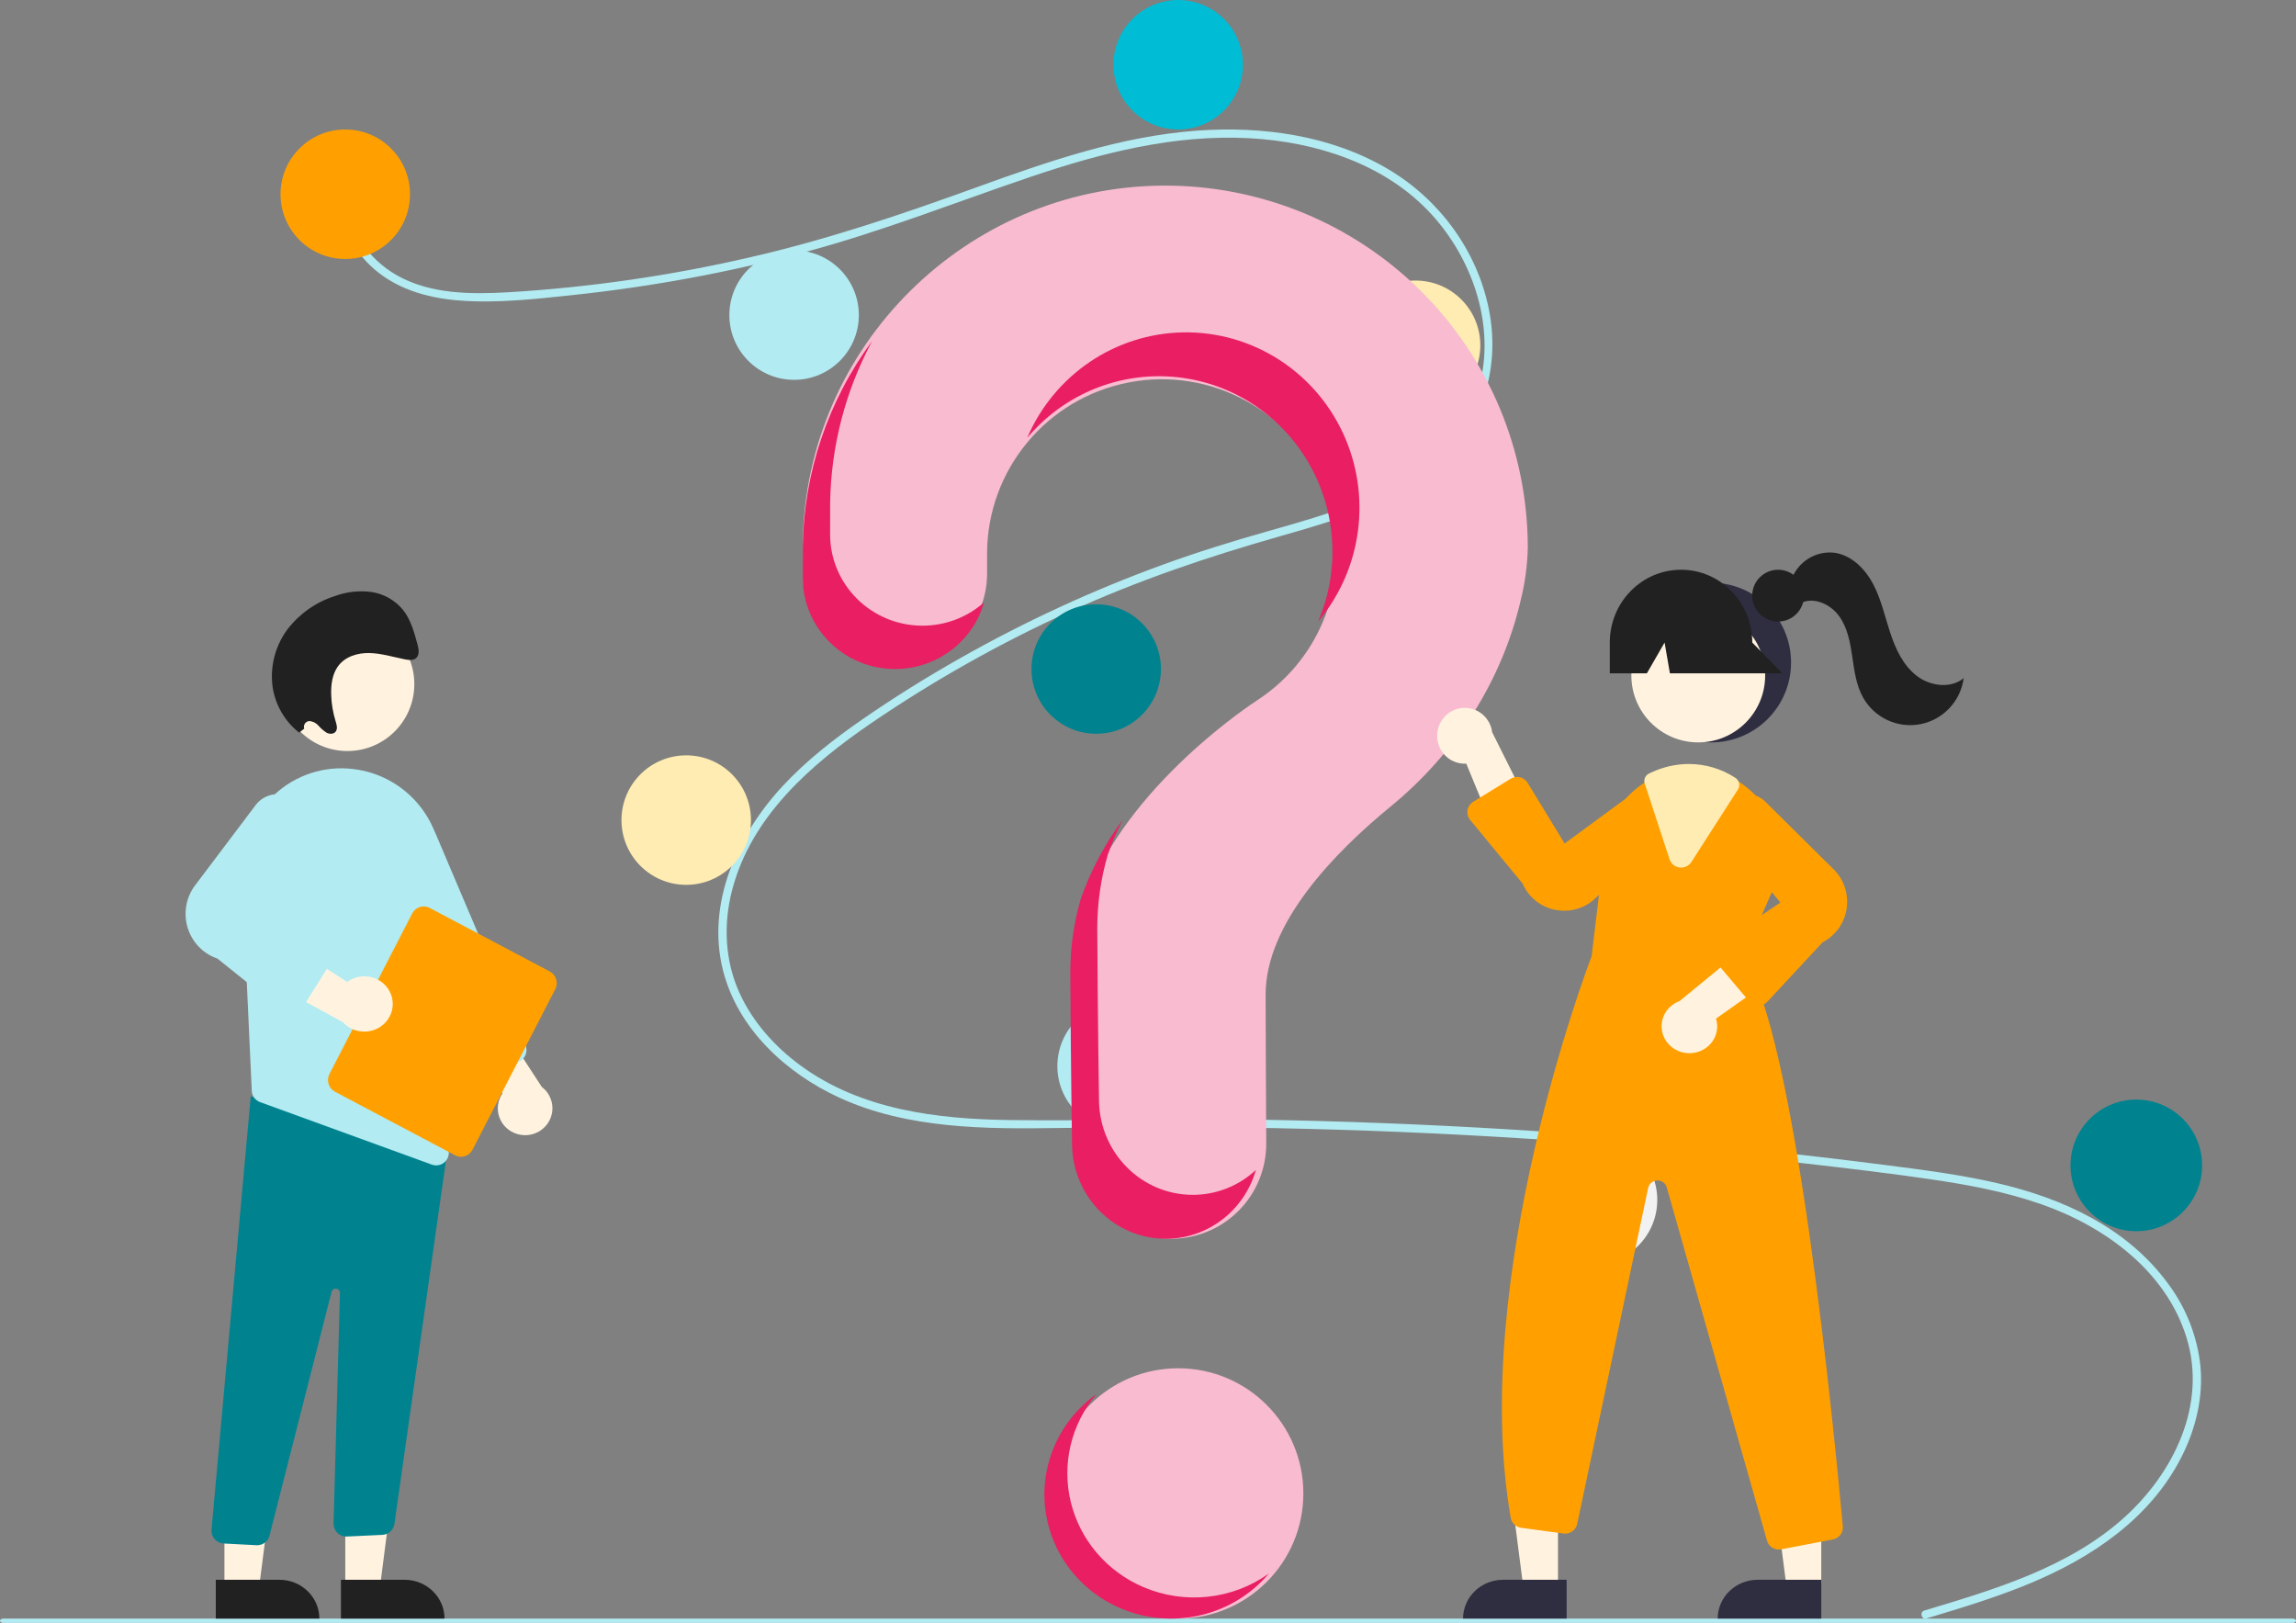 <?xml version="1.0" encoding="UTF-8"?>
<svg width="532px" height="376px" viewBox="0 0 532 376" version="1.1" xmlns="http://www.w3.org/2000/svg" xmlns:xlink="http://www.w3.org/1999/xlink">
    <rect x="0" y="0" width="532" height="376" fill="#808080" stroke="none"/>
    <!-- Generator: Sketch 64 (93537) - https://sketch.com -->
    <title>faq</title>
    <desc>Created with Sketch.</desc>
    <g id="Pricing" stroke="none" stroke-width="1" fill="none" fill-rule="evenodd">
        <g id="About" transform="translate(-111, -1392)">
            <g id="Faq" transform="translate(111, 1165)">
                <g id="faq" transform="translate(0, 227)">
                    <circle id="Oval" fill="#F8BBD0" cx="273" cy="346" r="29"></circle>
                    <path d="M445.876,373.132 C462.083,368.262 479.313,363.183 492.166,351.606 C503.652,341.26 511.406,325.461 506.648,309.945 C501.899,294.461 487.676,284.136 472.991,279.001 C464.662,276.088 455.949,274.472 447.238,273.203 C437.77,271.823 428.259,270.693 418.753,269.605 C380.262,265.2 341.627,262.509 302.847,261.532 C283.71,261.05 264.579,261.062 245.44,261.339 C228.349,261.588 210.348,261.581 194.492,254.312 C182.161,248.66 170.971,238.377 167.535,224.863 C163.569,209.265 170.884,193.378 181.378,182.08 C186.909,176.126 193.373,171.114 200.042,166.506 C207.276,161.505 214.763,156.86 222.412,152.523 C237.477,143.986 253.227,136.721 269.498,130.803 C277.526,127.882 285.672,125.362 293.889,123.038 C300.827,121.075 307.787,119.11 314.492,116.436 C327.455,111.266 339.785,102.509 343.081,88.153 C346.205,74.547 340.938,59.777 331.704,49.669 C321.021,37.975 304.914,32.849 289.471,32.02 C272.134,31.089 255.197,35.43 238.902,40.94 C221.522,46.817 204.517,53.575 186.77,58.334 C169.171,63.051 151.232,66.387 133.115,68.314 C124.247,69.259 115.11,70.326 106.188,69.603 C98.711,68.997 91.272,66.796 85.761,61.486 C81.037,56.934 78.222,50.677 79.19,44.074 C79.365,42.875 81.187,43.385 81.012,44.576 C79.834,52.614 85.294,60.021 92.023,63.814 C99.799,68.199 109.262,68.205 117.92,67.704 C136.694,66.569 155.339,63.872 173.665,59.641 C191.672,55.526 209.036,49.642 226.38,43.358 C242.853,37.39 259.693,31.565 277.292,30.271 C292.561,29.15 308.624,31.376 321.926,39.36 C333.618,46.377 342.215,58.081 344.954,71.51 C347.631,84.632 343.924,97.84 333.996,106.999 C323.717,116.479 309.623,120.533 296.488,124.267 C279.829,129.002 263.528,134.537 247.748,141.724 C231.754,148.989 216.415,157.618 201.9,167.515 C187.89,177.096 174.064,189.148 169.633,206.239 C167.569,214.2 167.95,222.643 171.404,230.162 C174.475,236.849 179.531,242.473 185.423,246.81 C199.48,257.161 217.197,259.286 234.177,259.497 C253.248,259.734 272.319,259.09 291.396,259.403 C330.274,260.042 369.073,262.41 407.791,266.507 C417.493,267.535 427.183,268.671 436.86,269.914 C445.565,271.033 454.299,272.146 462.856,274.133 C478.073,277.667 492.881,284.462 502.338,297.372 C506.536,302.968 509.137,309.599 509.863,316.558 C510.525,323.82 508.748,331.095 505.467,337.555 C498.204,351.854 484.599,360.948 470.152,366.923 C462.414,370.123 454.388,372.548 446.378,374.956 C445.21,375.306 444.712,373.482 445.876,373.132 L445.876,373.132 Z" id="Path" fill="#B2EBF2"></path>
                    <circle id="Oval_0" fill="#FFA000" cx="80" cy="45" r="15"></circle>
                    <circle id="Oval_1" fill="#B2EBF2" cx="184" cy="73" r="15"></circle>
                    <circle id="Oval_2" fill="#00BCD4" cx="273" cy="15" r="15"></circle>
                    <circle id="Oval_3" fill="#FFECB3" cx="328" cy="80" r="15"></circle>
                    <circle id="Oval_4" fill="#00838F" cx="254" cy="155" r="15"></circle>
                    <circle id="Oval_5" fill="#FFECB3" cx="159" cy="190" r="15"></circle>
                    <circle id="Oval_6" fill="#B2EBF2" cx="260" cy="247" r="15"></circle>
                    <circle id="Oval_7" fill="#F2F2F2" cx="369" cy="278" r="15"></circle>
                    <circle id="Oval_8" stroke="#00838F" stroke-width="0.5" fill="#00838F" cx="495" cy="270" r="15"></circle>
                    <path d="M269.393,43 C223.902,43.325 186.655,80.255 186.008,125.696 C186.003,126.115 186,129.065 186,132.923 C186,144.704 195.56,154.254 207.352,154.255 C213.022,154.254 218.458,152.002 222.465,147.995 C226.472,143.988 228.72,138.554 228.715,132.891 C228.713,130.266 228.712,128.45 228.712,128.338 C228.708,108.938 242.489,92.266 261.559,88.602 C280.629,84.938 299.619,95.312 306.82,113.329 C314.021,131.346 307.405,151.933 291.052,162.396 L291.06,162.406 C291.06,162.406 260.669,181.951 251.404,208.762 L251.411,208.764 C249.782,214.256 248.956,219.956 248.96,225.684 C248.96,228.04 249.099,248.644 249.367,265.368 C249.562,277.373 259.361,287.003 271.381,287 C277.244,287 282.864,284.664 286.997,280.51 C291.13,276.355 293.434,270.726 293.398,264.87 C293.305,249.554 293.254,231.72 293.254,230.425 C293.254,213.962 309.153,197.558 322.211,186.861 C337.25,174.544 348.071,157.757 352.418,138.821 C353.38,134.923 353.911,130.93 354,126.916 C354,104.556 345.066,83.12 329.182,67.366 C313.298,51.612 291.776,42.843 269.393,43 Z" id="Path_9" fill="#F8BBD0"></path>
                    <path d="M531.249,376 L0.747,376 C0.334,375.999 0,375.775 0,375.5 C0,375.224 0.334,375.001 0.747,375 L531.249,375 C531.664,375 532,375.223 532,375.5 C532,375.776 531.664,376 531.249,376 Z" id="Path_10" fill="#B2EBF2"></path>
                    <circle id="Oval_11" fill="#2F2E41" cx="396.5" cy="153.5" r="18.5"></circle>
                    <polygon id="Path_12" fill="#FFF3E0" points="360.998 367 352.869 367 349 337 361 337"></polygon>
                    <path d="M348.273,366 L363,366 L363,375 L339,375 C339,372.613 339.977,370.324 341.716,368.636 C343.456,366.948 345.813,366 348.273,366 Z" id="Path_13" fill="#2F2E41"></path>
                    <polygon id="Path_14" fill="#FFF3E0" points="421.998 367 413.869 367 410 337 422 337"></polygon>
                    <path d="M407.273,366 L422,366 L422,375 L398,375 C398,372.613 398.977,370.324 400.716,368.636 C402.455,366.948 404.813,366 407.273,366 Z" id="Path_15" fill="#2F2E41"></path>
                    <circle id="Oval_16" fill="#FFF3E0" cx="393.5" cy="156.5" r="15.5"></circle>
                    <path d="M403.751,222.194 L410.728,206.272 C414.201,198.618 412.432,189.62 406.316,183.825 C405.703,183.224 405.053,182.662 404.367,182.142 C400.924,179.468 396.682,178.009 392.311,178 C389.372,178.011 386.47,178.652 383.804,179.879 C383.575,179.98 383.353,180.087 383.124,180.194 C382.687,180.402 382.255,180.629 381.836,180.863 C376.293,184.023 372.593,189.612 371.868,195.919 L368.789,221.544 C368.014,223.556 340.385,296.193 350.048,351.648 C350.259,352.864 351.242,353.802 352.473,353.962 L362.269,355.287 C363.753,355.488 365.141,354.516 365.45,353.06 L381.887,275.247 C382.097,274.251 382.964,273.528 383.988,273.494 C385.011,273.459 385.925,274.124 386.204,275.101 L409.427,356.932 C409.767,358.154 410.887,359 412.163,359 C412.348,359 412.533,358.982 412.716,358.95 L424.683,356.661 C426.124,356.393 427.124,355.079 426.988,353.628 C425.229,334.151 415.883,236.588 403.751,222.194 Z" id="Path_17" fill="#FFA000"></path>
                    <path d="M333.043,169.754 C332.825,171.643 333.445,173.533 334.739,174.915 C336.032,176.297 337.865,177.029 339.745,176.915 L348.43,198 L355,188.161 L345.745,169.647 C345.336,166.398 342.587,163.973 339.346,164 C336.106,164.027 333.397,166.5 333.043,169.754 Z" id="Path_18" fill="#FFF3E0"></path>
                    <path d="M392.244,243.951 C394.125,243.733 395.81,242.719 396.846,241.182 C397.881,239.646 398.161,237.744 397.609,235.988 L416,223.015 L404.927,219 L389.16,231.935 C386.11,233.053 384.405,236.203 385.191,239.269 C385.978,242.334 389.008,244.346 392.244,243.951 Z" id="Path_19" fill="#FFF3E0"></path>
                    <path d="M362.485,211 C361.784,211 361.084,210.931 360.396,210.795 C357.016,210.156 354.18,207.885 352.829,204.739 L340.647,189.967 C340.126,189.335 339.904,188.511 340.039,187.704 C340.174,186.898 340.652,186.189 341.35,185.759 L350.017,180.424 C350.664,180.026 351.443,179.902 352.183,180.078 C352.921,180.254 353.559,180.717 353.954,181.363 L362.54,195.43 L378.983,183.345 C381.69,181.934 385.026,182.71 386.824,185.168 C388.62,187.626 388.332,191.022 386.146,193.146 L369.735,208.034 C367.806,209.935 365.2,211.001 362.485,211 Z" id="Path_20" fill="#FFA000"></path>
                    <path d="M407.438,233 C407.416,233 407.394,233 407.372,232.999 C406.573,232.98 405.82,232.617 405.298,232.002 L397.679,222.988 C397.154,222.368 396.916,221.548 397.026,220.738 C397.137,219.928 397.584,219.204 398.256,218.751 L412.523,209.106 L399.598,193.349 C398.044,190.722 398.624,187.336 400.963,185.396 C403.301,183.455 406.689,183.548 408.921,185.612 L424.631,201.179 C427.14,203.504 428.364,206.93 427.905,210.346 C427.446,213.761 425.361,216.729 422.329,218.287 L409.49,232.102 C408.956,232.675 408.214,233 407.438,233 Z" id="Path_21" fill="#FFA000"></path>
                    <path d="M389.538,201 C389.415,201 389.293,200.992 389.171,200.977 C388.084,200.846 387.173,200.097 386.84,199.059 L381.094,181.539 C380.797,180.624 381.224,179.63 382.095,179.211 L382.282,179.124 C382.452,179.044 382.619,178.965 382.789,178.889 C385.469,177.653 388.385,177.009 391.338,177 C395.171,177.007 398.92,178.127 402.123,180.223 C403.016,180.814 403.268,182.009 402.689,182.907 L391.911,199.701 C391.398,200.511 390.501,201.002 389.538,201 Z" id="Path_22" fill="#FFECB3"></path>
                    <circle id="Oval_23" fill="#212121" cx="412" cy="138" r="6"></circle>
                    <path d="M389.508,132 C380.39,132 373,139.55 373,148.865 L373,156 L381.59,156 L385.698,148.865 L386.931,156 L413,156 L406.016,148.865 C406.016,139.55 398.625,132 389.508,132 Z" id="Path_24" fill="#212121"></path>
                    <path d="M415,134.572 C416.394,130.201 420.718,127.467 425.252,128.087 C429.143,128.74 432.22,131.876 434.054,135.38 C435.887,138.883 436.734,142.804 437.966,146.562 C439.199,150.32 440.946,154.098 444.058,156.531 C447.17,158.963 451.944,159.624 455,157.121 C454.284,162.469 450.238,166.76 444.952,167.775 C439.666,168.791 434.324,166.304 431.687,161.6 C430.075,158.724 429.658,155.353 429.18,152.088 C428.702,148.823 428.081,145.446 426.156,142.769 C424.231,140.093 420.627,138.345 417.569,139.564 L415,134.572 Z" id="Path_25" fill="#212121"></path>
                    <path d="M213.74,144.958 C201.922,144.957 192.342,135.474 192.341,123.778 C192.341,119.947 192.344,117.018 192.35,116.601 C192.53,103.479 195.869,90.589 202.089,79 C191.87,92.847 186.249,109.497 186.008,126.643 C186.003,127.06 186,129.989 186,133.82 C186.001,145.517 195.581,154.999 207.398,155 C216.98,154.997 225.394,148.693 228,139.567 C224.082,143.044 219.002,144.964 213.74,144.958 Z" id="Path_26" fill="#E91E63"></path>
                    <path d="M270.487,87.21 C283.666,87.846 295.696,94.995 302.67,106.332 C309.642,117.669 310.669,131.75 305.416,144 C315.641,131.847 317.891,114.76 311.168,100.321 C304.444,85.881 289.992,76.761 274.222,77.005 C258.452,77.25 244.283,86.813 238,101.455 C246.058,91.861 258.06,86.598 270.487,87.21 Z" id="Path_27" fill="#E91E63"></path>
                    <path d="M276.382,276.821 C264.516,276.824 254.842,267.132 254.649,255.049 C254.384,238.218 254.247,217.481 254.247,215.111 C254.244,209.346 255.059,203.61 256.667,198.082 L256.66,198.08 C257.609,195.306 258.756,192.605 260.091,190 C255.993,195.563 252.73,201.717 250.413,208.259 L250.42,208.261 C248.811,213.789 247.997,219.525 248,225.29 C248,227.66 248.137,248.397 248.401,265.229 C248.595,277.311 258.269,287.003 270.135,287 C279.794,286.998 288.293,280.507 291,271.065 C287.005,274.775 281.79,276.829 276.382,276.821 Z" id="Path_28" fill="#E91E63"></path>
                    <polygon id="Path_29" fill="#FFF3E0" points="80.002 367 88.131 367 92 337 80 337"></polygon>
                    <path d="M103,374.999 L79.001,375 L79,366.001 L93.727,366 C98.848,366 103,370.029 103,374.999 Z" id="Path_30" fill="#212121"></path>
                    <polygon id="Path_31" fill="#FFF3E0" points="52.002 367 60.131 367 64 337 52 337"></polygon>
                    <path d="M74,374.999 L50.001,375 L50,366.001 L64.727,366 C69.848,366 73.999,370.029 74,374.999 Z" id="Path_32" fill="#212121"></path>
                    <path d="M59.42,357.996 L51.813,357.596 C51.02,357.555 50.278,357.198 49.751,356.606 C49.223,356.016 48.955,355.238 49.006,354.448 L58.098,254 L99.967,265.274 L104,264.176 L91.386,353.099 C91.164,354.476 90.013,355.516 88.617,355.599 L80.417,355.98 C79.589,356.027 78.778,355.724 78.183,355.146 C77.587,354.569 77.262,353.769 77.285,352.941 L78.77,299.57 C78.785,299.059 78.405,298.621 77.895,298.562 C77.386,298.503 76.916,298.842 76.812,299.342 L62.483,355.639 C62.204,357.016 60.989,358.004 59.581,358 C59.527,358 59.474,357.998 59.42,357.996 Z" id="Path_33" fill="#00838F"></path>
                    <circle id="Oval_34" fill="#FFF3E0" cx="80.5" cy="158.5" r="15.5"></circle>
                    <path d="M56.027,202.558 L57.724,239.33 L58.337,252.708 C58.387,253.899 59.151,254.941 60.269,255.343 L100.064,269.822 C100.385,269.943 100.725,270.002 101.069,270 C101.861,270.003 102.62,269.684 103.173,269.114 C103.725,268.544 104.024,267.773 103.999,266.977 L102.367,200.86 C102.146,189.67 94.037,180.217 83.051,178.345 C82.666,178.286 82.274,178.226 81.883,178.174 C75.197,177.341 68.488,179.522 63.558,184.133 C58.452,188.849 55.694,195.598 56.027,202.558 Z" id="Path_35" fill="#B2EBF2"></path>
                    <path d="M119.773,262.707 C117.874,262.126 116.367,260.694 115.706,258.845 C115.045,256.995 115.31,254.946 116.418,253.318 L103,235.707 L114.579,235 L125.546,251.832 C127.97,253.681 128.699,256.981 127.278,259.659 C125.856,262.336 122.693,263.622 119.773,262.707 Z" id="Path_36" fill="#FFF3E0"></path>
                    <path d="M108.785,249.78 C108.054,249.488 107.473,248.919 107.171,248.201 L86.619,199.848 C85.522,197.272 85.901,194.314 87.611,192.088 C89.323,189.864 92.107,188.71 94.914,189.063 C97.721,189.415 100.124,191.22 101.217,193.797 L121.769,242.151 C122.401,243.644 121.691,245.361 120.181,245.989 L111.056,249.769 C110.331,250.073 109.513,250.077 108.785,249.78 Z" id="Path_37" fill="#B2EBF2"></path>
                    <path d="M76.34,248.823 L95.509,211.635 C96.279,210.146 98.093,209.569 99.564,210.345 L127.387,225.069 C128.856,225.848 129.425,227.687 128.659,229.177 L109.491,266.365 C108.722,267.855 106.907,268.431 105.436,267.655 L77.613,252.932 C76.144,252.152 75.575,250.314 76.34,248.823 Z" id="Path_38" fill="#FFA000"></path>
                    <path d="M90.562,230.315 C89.831,228.432 88.226,226.995 86.234,226.439 C84.241,225.884 82.095,226.275 80.446,227.493 L61.033,215 L61,226.744 L79.44,236.808 C81.541,239.145 85.068,239.683 87.807,238.084 C90.545,236.485 91.707,233.21 90.562,230.315 Z" id="Path_39" fill="#FFF3E0"></path>
                    <path d="M65.697,234.358 L50.369,222.081 C47.003,220.939 44.407,218.197 43.423,214.748 C42.44,211.298 43.194,207.58 45.442,204.801 L59.359,186.358 C61.358,183.888 64.847,183.275 67.552,184.918 C70.259,186.561 71.363,189.962 70.147,192.908 L59.136,211.121 L75.318,218.882 C76.079,219.247 76.649,219.924 76.884,220.743 C77.118,221.56 76.995,222.441 76.545,223.161 L70.013,233.614 C69.566,234.328 68.841,234.817 68.018,234.959 C68.002,234.962 67.986,234.965 67.97,234.966 C67.161,235.09 66.338,234.869 65.697,234.358 Z" id="Path_40" fill="#B2EBF2"></path>
                    <path d="M70.492,168.816 C70.359,168.426 70.414,167.997 70.639,167.653 C70.864,167.31 71.235,167.09 71.644,167.058 C72.478,167.104 73.257,167.491 73.8,168.128 C74.352,168.766 74.994,169.321 75.705,169.771 C76.443,170.145 77.443,170.092 77.863,169.38 C78.257,168.711 77.987,167.816 77.748,167.04 C77.141,165.065 76.8,163.017 76.737,160.951 C76.668,158.643 76.992,156.237 78.263,154.438 C79.904,152.116 82.836,151.234 85.612,151.298 C88.388,151.362 91.118,152.223 93.868,152.768 C94.818,152.955 95.933,153.052 96.568,152.312 C97.243,151.527 96.995,150.254 96.708,149.193 C95.963,146.44 95.173,143.593 93.441,141.369 C91.569,139.059 88.896,137.546 85.959,137.137 C83.139,136.786 80.276,137.112 77.606,138.09 C73.256,139.467 69.428,142.146 66.636,145.768 C63.756,149.62 62.511,154.461 63.174,159.232 C63.822,163.387 66.014,167.141 69.308,169.738 L70.492,168.816 Z" id="Path_41" fill="#212121"></path>
                    <path d="M264.95,367.708 C256.492,364.1 250.256,356.808 248.114,348.017 C245.971,339.228 248.17,329.963 254.051,323 C244.87,329.567 240.382,340.734 242.53,351.668 C244.679,362.603 253.077,371.341 264.09,374.101 C275.104,376.861 286.755,373.147 294,364.566 C285.576,370.597 274.516,371.793 264.95,367.708 Z" id="Path_42" fill="#E91E63"></path>
                </g>
            </g>
        </g>
    </g>
</svg>